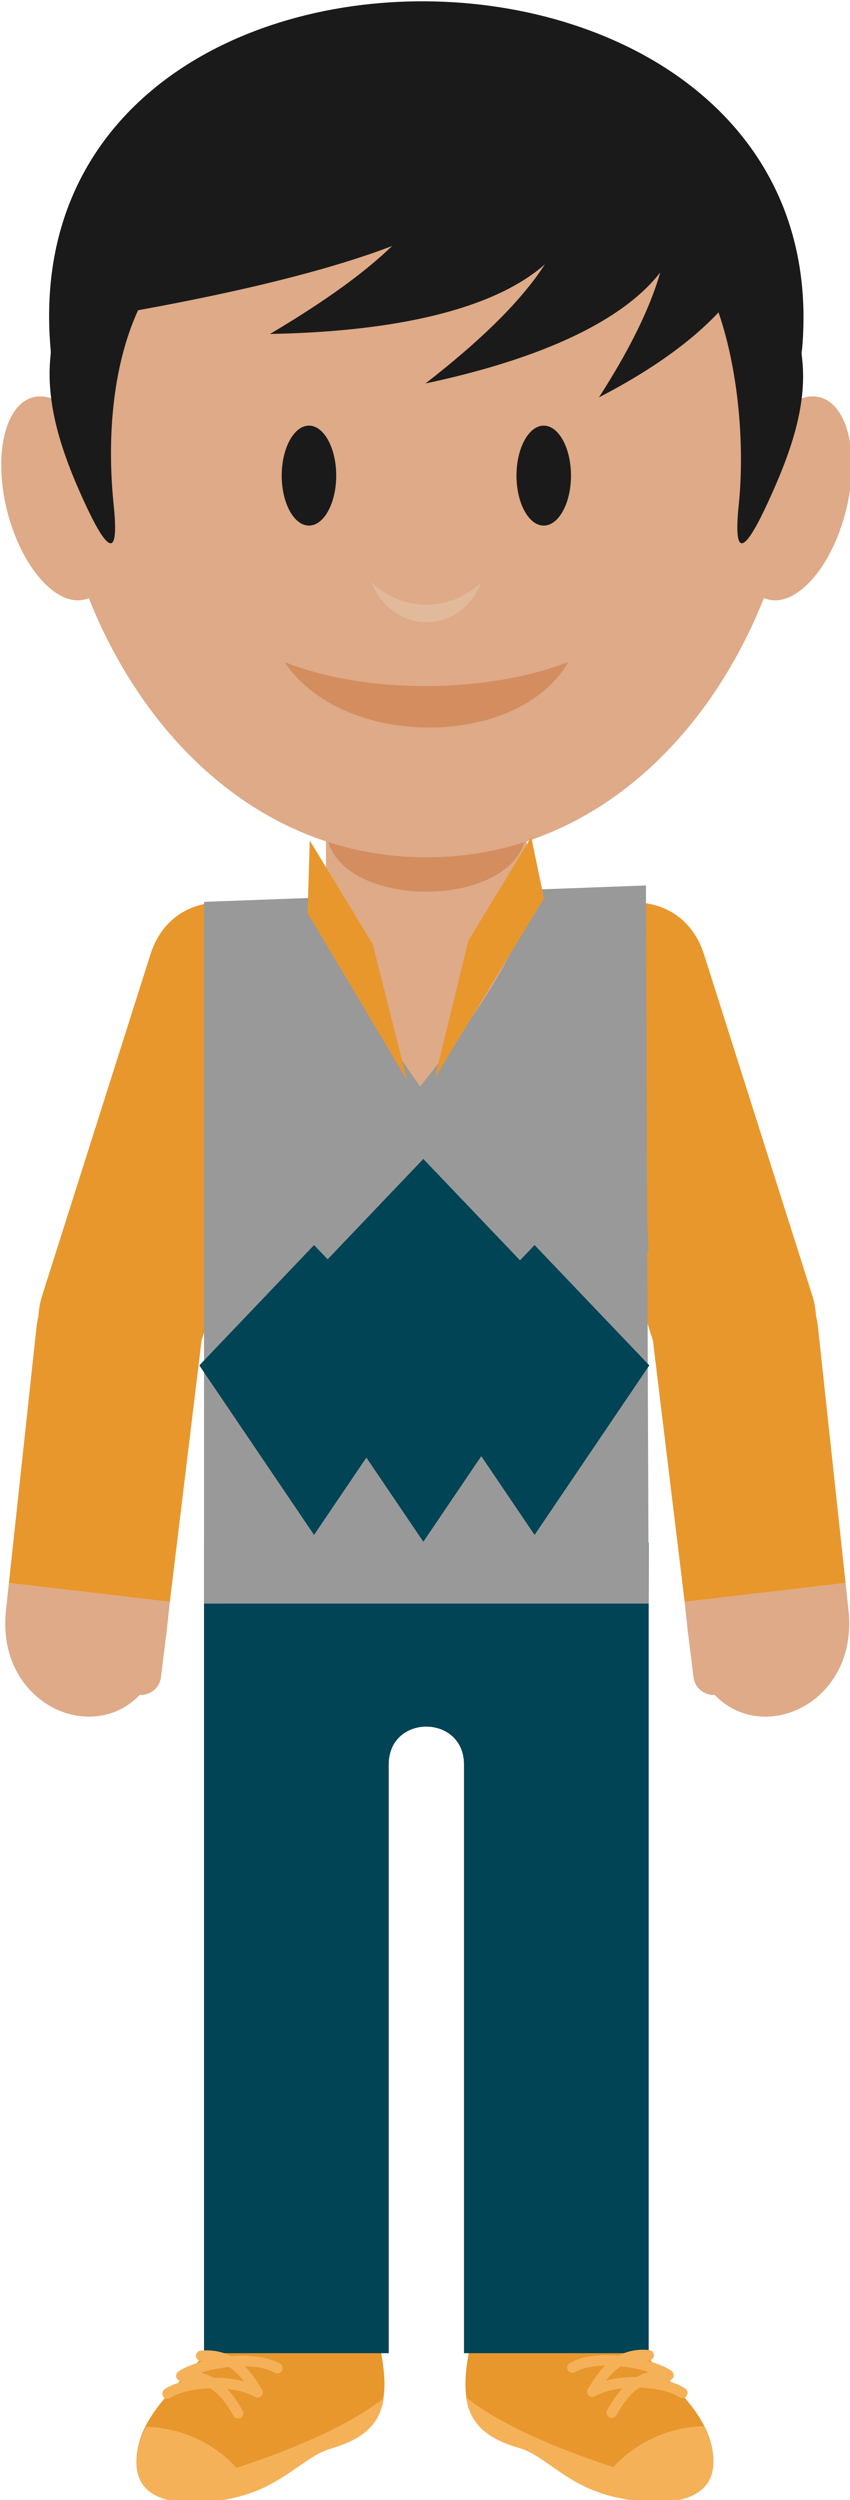 <?xml version="1.0" encoding="UTF-8" standalone="no"?>
<!-- Created with Inkscape (http://www.inkscape.org/) -->

<svg
   xmlns:dc="http://purl.org/dc/elements/1.1/"
   xmlns:cc="http://creativecommons.org/ns#"
   xmlns:rdf="http://www.w3.org/1999/02/22-rdf-syntax-ns#"
   xmlns:svg="http://www.w3.org/2000/svg"
   xmlns="http://www.w3.org/2000/svg"
   xmlns:sodipodi="http://sodipodi.sourceforge.net/DTD/sodipodi-0.dtd"
   xmlns:inkscape="http://www.inkscape.org/namespaces/inkscape"
   width="13.957mm"
   height="41.01mm"
   viewBox="0 0 49.455 145.313"
   id="svg11472"
   version="1.1"
   inkscape:version="0.92.1 r"
   sodipodi:docname="felix.svg"
   inkscape:export-filename="/home/sam/Trabajo/CI/fundecyt/Megamente/img/deduccion/personajes/felix.png"
   inkscape:export-xdpi="90"
   inkscape:export-ydpi="90">
  <defs
     id="defs11474" />
  <sodipodi:namedview
     id="base"
     pagecolor="#ffffff"
     bordercolor="#666666"
     borderopacity="1.0"
     inkscape:pageopacity="0.0"
     inkscape:pageshadow="2"
     inkscape:zoom="0.9899495"
     inkscape:cx="-93.181201"
     inkscape:cy="203.49813"
     inkscape:document-units="px"
     inkscape:current-layer="layer1"
     showgrid="false"
     fit-margin-top="0"
     fit-margin-left="0"
     fit-margin-right="0"
     fit-margin-bottom="0"
     inkscape:window-width="1366"
     inkscape:window-height="707"
     inkscape:window-x="0"
     inkscape:window-y="0"
     inkscape:window-maximized="1" />
  <g
     inkscape:label="Capa 1"
     inkscape:groupmode="layer"
     id="layer1"
     transform="translate(-250.111,-444.712)">
    <g
       id="g4624"
       transform="matrix(0.445,0,0,0.445,138.883,327.631)"
       style="stroke-width:2.249">
      <g
         transform="matrix(1.25,0,0,-1.25,305.695,264.588)"
         id="g674"
         style="stroke-width:2.249">
        <path
           inkscape:connector-curvature="0"
           id="path676"
           style="fill:#aa7764;fill-opacity:1;fill-rule:evenodd;stroke:none;stroke-width:2.249"
           d="M 0,0 C -59.267,0 -44.986,-78.557 0,-78.557 44.987,-78.557 59.266,0 0,0" />
      </g>
      <g
         transform="matrix(1.25,0,0,-1.25,282.049,564.05)"
         id="g678"
         style="stroke-width:2.249">
        <path
           inkscape:connector-curvature="0"
           id="path680"
           style="fill:#e8972d;fill-opacity:1;fill-rule:evenodd;stroke:none;stroke-width:2.249"
           d="m 0,0 c -4.135,-6.159 -9.645,-9.702 -11.021,-14.145 -2.222,-7.175 5.778,-7.183 10.484,-5.832 4.409,1.266 6.832,4.226 9.38,4.961 C 15.415,-13.12 15.584,-9.231 12.925,0 10.266,9.231 3.328,5.762 0,0" />
      </g>
      <g
         transform="matrix(1.25,0,0,-1.25,328.975,564.05)"
         id="g682"
         style="stroke-width:2.249">
        <path
           inkscape:connector-curvature="0"
           id="path684"
           style="fill:#e8972d;fill-opacity:1;fill-rule:evenodd;stroke:none;stroke-width:2.249"
           d="m 0,0 c 4.135,-6.159 9.643,-9.702 11.019,-14.145 2.265,-7.311 -6.168,-7.089 -10.747,-5.735 -4.337,1.283 -6.589,4.135 -9.115,4.864 -6.572,1.896 -6.741,5.785 -4.083,15.016 2.659,9.231 9.598,5.762 12.926,0" />
      </g>
      <g
         style="fill:#004455;stroke-width:2.249"
         transform="matrix(1.25,0,0,-1.25,276.625,464.616)"
         id="g686">
        <path
           inkscape:connector-curvature="0"
           id="path688"
           style="fill:#004455;fill-opacity:1;fill-rule:evenodd;stroke:none;stroke-width:2.249"
           d="M 0,0 H 46.511 V -84.694 H 27.193 v 61.505 c 0,5.277 -7.873,5.309 -7.873,0 V -84.694 H 0 Z" />
      </g>
      <g
         style="fill:#e8972d;fill-opacity:1;stroke-width:2.249"
         transform="matrix(1.25,0,0,-1.25,290.233,394.352)"
         id="g690">
        <path
           inkscape:connector-curvature="0"
           id="path692"
           style="fill:#e8972d;fill-opacity:1;fill-rule:evenodd;stroke:none;stroke-width:2.249"
           d="m 0,0 -11.314,-35.615 c -1.441,-4.536 -6.333,-7.069 -10.869,-5.627 -4.538,1.44 -7.07,6.331 -5.629,10.868 L -16.498,5.24 C -13.211,15.586 3.117,9.812 0,0" />
      </g>
      <g
         style="fill:#deaa87;fill-opacity:1;stroke-width:2.249"
         transform="matrix(1.25,0,0,-1.25,269.487,472.929)"
         id="g694">
        <path
           inkscape:connector-curvature="0"
           id="path696"
           style="fill:#deaa87;fill-opacity:1;fill-rule:evenodd;stroke:none;stroke-width:2.249"
           d="M 0,0 V 0 C 1.149,-0.141 1.972,-1.197 1.831,-2.346 L 1.206,-7.413 c -0.143,-1.148 -1.199,-1.972 -2.346,-1.83 -1.149,0.141 -1.974,1.197 -1.83,2.345 l 0.624,5.067 C -2.204,-0.682 -1.149,0.141 0,0" />
      </g>
      <g
         style="fill:#deaa87;fill-opacity:1;stroke-width:2.249"
         transform="matrix(1.25,0,0,-1.25,271.776,475.861)"
         id="g698">
        <path
           inkscape:connector-curvature="0"
           id="path700"
           style="fill:#deaa87;fill-opacity:1;fill-rule:evenodd;stroke:none;stroke-width:2.249"
           d="M 0,0 0.304,2.811 -16.53,4.785 -16.833,1.974 C -18.191,-10.448 -1.551,-14.37 0,0" />
      </g>
      <g
         style="fill:#e8972d;fill-opacity:1;stroke-width:2.249"
         transform="matrix(1.25,0,0,-1.25,272.156,472.347)"
         id="g702">
        <path
           inkscape:connector-curvature="0"
           id="path704"
           style="fill:#e8972d;fill-opacity:1;fill-rule:evenodd;stroke:none;stroke-width:2.249"
           d="m 0,0 3.262,26.849 c 0.573,4.723 -2.943,9.022 -7.676,9.532 -4.733,0.512 -9.024,-2.943 -9.534,-7.674 L -16.834,1.974 Z" />
      </g>
      <g
         style="fill:#e8972d;fill-opacity:1;stroke-width:2.249"
         transform="matrix(1.25,0,0,-1.25,321.388,394.352)"
         id="g706">
        <path
           inkscape:connector-curvature="0"
           id="path708"
           style="fill:#e8972d;fill-opacity:1;fill-rule:evenodd;stroke:none;stroke-width:2.249"
           d="m 0,0 11.312,-35.615 c 1.443,-4.536 6.333,-7.069 10.871,-5.627 4.536,1.44 7.068,6.331 5.627,10.868 L 16.496,5.24 C 13.209,15.586 -3.117,9.812 0,0" />
      </g>
      <g
         style="fill:#deaa87;fill-opacity:1;stroke-width:2.249"
         transform="matrix(1.25,0,0,-1.25,342.131,472.929)"
         id="g710">
        <path
           inkscape:connector-curvature="0"
           id="path712"
           style="fill:#deaa87;fill-opacity:1;fill-rule:evenodd;stroke:none;stroke-width:2.249"
           d="m 0,0 v 0 c -1.149,-0.141 -1.972,-1.197 -1.831,-2.346 l 0.627,-5.067 c 0.141,-1.148 1.197,-1.972 2.346,-1.83 1.148,0.141 1.972,1.197 1.83,2.345 L 2.346,-1.831 C 2.205,-0.682 1.149,0.141 0,0" />
      </g>
      <g
         style="fill:#deaa87;fill-opacity:1;stroke-width:2.249"
         transform="matrix(1.25,0,0,-1.25,339.843,475.861)"
         id="g714">
        <path
           inkscape:connector-curvature="0"
           id="path716"
           style="fill:#deaa87;fill-opacity:1;fill-rule:evenodd;stroke:none;stroke-width:2.249"
           d="M 0,0 -0.302,2.811 16.53,4.785 16.834,1.973 C 18.191,-10.448 1.553,-14.37 0,0" />
      </g>
      <g
         style="fill:#e8972d;fill-opacity:1;stroke-width:2.249"
         transform="matrix(1.25,0,0,-1.25,339.465,472.347)"
         id="g718">
        <path
           inkscape:connector-curvature="0"
           id="path720"
           style="fill:#e8972d;fill-opacity:1;fill-rule:evenodd;stroke:none;stroke-width:2.249"
           d="m 0,0 -3.262,26.849 c -0.574,4.723 2.944,9.022 7.676,9.532 4.733,0.512 9.022,-2.943 9.534,-7.675 L 16.833,1.974 Z" />
      </g>
      <path
         sodipodi:nodetypes="ccccc"
         inkscape:connector-curvature="0"
         id="path722"
         style="fill:#999999;fill-opacity:1;fill-rule:evenodd;stroke:none;stroke-width:2.249"
         d="m 276.627,380.906 57.779,-2.143 0.357,93.805 h -58.136 z" />
      <g
         style="fill:#deaa87;stroke-width:2.249"
         transform="matrix(1.25,0,0,-1.25,305.695,337.695)"
         id="g724">
        <path
           sodipodi:nodetypes="ccsscssc"
           inkscape:connector-curvature="0"
           id="path726"
           style="fill:#deaa87;fill-opacity:1;fill-rule:evenodd;stroke:none;stroke-width:2.249"
           d="m 0,0 v 0 c 5.776,0 10.502,-4.727 10.502,-10.504 v -24.065 c 0,-5.776 -11.157,-19.29 -11.157,-19.29 0,0 -9.849,13.514 -9.849,19.29 v 24.065 C -10.504,-4.727 -5.776,0 0,0" />
      </g>
      <g
         style="fill:#d38d5f;stroke-width:2.249"
         transform="matrix(1.25,0,0,-1.25,318.822,371.116)"
         id="g728">
        <path
           inkscape:connector-curvature="0"
           id="path730"
           style="fill:#d38d5f;fill-opacity:1;fill-rule:evenodd;stroke:none;stroke-width:2.249"
           d="M 0,0 V 0 C 0,-9.021 -21.005,-9.021 -21.005,0 -21.005,9.021 0,9.021 0,0" />
      </g>
      <g
         style="fill:#deaa87;stroke-width:2.249"
         transform="matrix(1.25,0,0,-1.25,305.695,267.713)"
         id="g732">
        <path
           inkscape:connector-curvature="0"
           id="path734"
           style="fill:#deaa87;fill-opacity:1;fill-rule:evenodd;stroke:none;stroke-width:2.249"
           d="M 0,0 C -59.183,0 -44.924,-85.9 0,-85.9 44.922,-85.9 59.182,0 0,0" />
      </g>
      <g
         style="fill:#deaa87;stroke-width:2.249"
         transform="matrix(1.25,0,0,-1.25,254.298,314.992)"
         id="g736">
        <path
           inkscape:connector-curvature="0"
           id="path738"
           style="fill:#deaa87;fill-opacity:1;fill-rule:evenodd;stroke:none;stroke-width:2.249"
           d="M 0,0 C 2.99,0.763 6.621,-3.349 8.111,-9.185 9.6,-15.02 8.387,-20.369 5.397,-21.133 c -2.989,-0.763 -6.619,3.349 -8.11,9.184 C -4.203,-6.113 -2.988,-0.763 0,0" />
      </g>
      <g
         style="fill:#deaa87;stroke-width:2.249"
         transform="matrix(1.25,0,0,-1.25,357.131,314.992)"
         id="g740">
        <path
           inkscape:connector-curvature="0"
           id="path742"
           style="fill:#deaa87;fill-opacity:1;fill-rule:evenodd;stroke:none;stroke-width:2.249"
           d="m 0,0 c -2.99,0.763 -6.621,-3.349 -8.109,-9.185 -1.491,-5.835 -0.276,-11.184 2.712,-11.948 2.99,-0.763 6.621,3.349 8.11,9.184 C 4.203,-6.113 2.988,-0.763 0,0" />
      </g>
      <g
         style="fill:#1a1a1a;stroke-width:2.249"
         transform="matrix(1.25,0,0,-1.25,321.041,331.757)"
         id="g744">
        <path
           inkscape:connector-curvature="0"
           id="path746"
           style="fill:#1a1a1a;fill-opacity:1;fill-rule:evenodd;stroke:none;stroke-width:2.249"
           d="M 0,0 C 1.571,0 2.851,2.346 2.851,5.223 2.851,8.1 1.571,10.446 0,10.446 -1.569,10.446 -2.849,8.1 -2.849,5.223 -2.849,2.346 -1.569,0 0,0" />
      </g>
      <g
         style="fill:#1a1a1a;stroke-width:2.249"
         transform="matrix(1.25,0,0,-1.25,290.347,331.757)"
         id="g748">
        <path
           inkscape:connector-curvature="0"
           id="path750"
           style="fill:#1a1a1a;fill-opacity:1;fill-rule:evenodd;stroke:none;stroke-width:2.249"
           d="M 0,0 C 1.569,0 2.85,2.346 2.85,5.223 2.85,8.1 1.569,10.446 0,10.446 -1.569,10.446 -2.85,8.1 -2.85,5.223 -2.85,2.346 -1.569,0 0,0" />
      </g>
      <g
         transform="matrix(1.25,0,0,-1.25,312.902,339.141)"
         id="g752"
         style="stroke-width:2.249">
        <path
           inkscape:connector-curvature="0"
           id="path754"
           style="fill:#e0ba9b;fill-opacity:1;fill-rule:evenodd;stroke:none;stroke-width:2.249"
           d="M 0,0 C -2.213,-5.642 -9.319,-5.543 -11.531,0 -8.292,-3.082 -3.416,-3.225 0,0" />
      </g>
      <g
         style="fill:#1a1a1a;stroke-width:2.249"
         transform="matrix(1.25,0,0,-1.25,264.81,329.026)"
         id="g756">
        <path
           inkscape:connector-curvature="0"
           id="path758"
           style="fill:#1a1a1a;fill-opacity:1;fill-rule:evenodd;stroke:none;stroke-width:2.249"
           d="m 0,0 c 0.649,-6.284 -0.879,-4.505 -3.135,0.423 -2.256,4.928 -3.903,9.844 -3.507,14.711 3.806,46.989 73.672,47.565 78.669,0 C 72.537,10.277 70.777,5.351 68.52,0.423 66.264,-4.505 64.736,-6.283 65.385,0 66.173,7.63 64.999,18.61 60.962,25.073 53.819,36.508 44.498,29.872 31.861,29.872 19.227,29.872 13.302,35.029 5.051,24.474 0.05,18.076 -0.841,8.147 0,0" />
      </g>
      <g
         style="fill:#d38d5f;fill-opacity:1;stroke-width:2.249"
         transform="matrix(1.25,0,0,-1.25,324.229,349.588)"
         id="g764">
        <path
           inkscape:connector-curvature="0"
           id="path766"
           style="fill:#d38d5f;fill-opacity:1;fill-rule:evenodd;stroke:none;stroke-width:2.249"
           d="M 0,0 C -5.112,-8.995 -23.439,-9.242 -29.655,0 -20.9,-3.459 -8.299,-3.221 0,0" />
      </g>
      <g
         style="fill:#1a1a1a;stroke-width:2.249"
         id="g12182">
        <g
           style="fill:#1a1a1a;stroke-width:2.249"
           id="g760"
           transform="matrix(1.25,0,0,-1.25,256.599,309.073)">
          <path
             d="M 0,0 C -4.702,49.447 83.143,48.26 78.552,0 68.375,29.494 10.176,29.494 0,0"
             style="fill:#1a1a1a;fill-opacity:1;fill-rule:evenodd;stroke:none;stroke-width:2.249"
             id="path762"
             inkscape:connector-curvature="0" />
        </g>
        <g
           style="fill:#1a1a1a;stroke-width:2.249"
           id="g768"
           transform="matrix(1.25,0,0,-1.25,328.264,315.005)">
          <path
             d="M 0,0 C 14.857,23.076 4.853,29.406 -11.805,36.23 9.575,39.08 35.011,18.099 0,0"
             style="fill:#1a1a1a;fill-opacity:1;fill-rule:evenodd;stroke:none;stroke-width:2.249"
             id="path770"
             inkscape:connector-curvature="0" />
        </g>
        <g
           style="fill:#1a1a1a;stroke-width:2.249"
           id="g772"
           transform="matrix(1.25,0,0,-1.25,305.586,313.19)">
          <path
             d="M 0,0 C 22.789,17.7 15.847,25.339 3.312,34.735 26.418,33.057 43.55,9.264 0,0"
             style="fill:#1a1a1a;fill-opacity:1;fill-rule:evenodd;stroke:none;stroke-width:2.249"
             id="path774"
             inkscape:connector-curvature="0" />
        </g>
        <g
           style="fill:#1a1a1a;stroke-width:2.249"
           id="g776"
           transform="matrix(1.25,0,0,-1.25,285.256,306.724)">
          <path
             d="M 0,0 C 19.821,11.754 23.24,20.155 12.495,33.32 36.831,25.943 45.471,0.842 0,0"
             style="fill:#1a1a1a;fill-opacity:1;fill-rule:evenodd;stroke:none;stroke-width:2.249"
             id="path778"
             inkscape:connector-curvature="0" />
        </g>
        <g
           style="fill:#1a1a1a;stroke-width:2.249"
           id="g780"
           transform="matrix(1.25,0,0,-1.25,263.871,304.359)">
          <path
             d="M 0,0 C 10.5,11.753 16.117,16.848 16.802,28.949 42.401,22.469 60.017,10.329 0,0"
             style="fill:#1a1a1a;fill-opacity:1;fill-rule:evenodd;stroke:none;stroke-width:2.249"
             id="path782"
             inkscape:connector-curvature="0" />
        </g>
      </g>
      <g
         transform="matrix(1.25,0,0,-1.25,269.033,580.105)"
         id="g796"
         style="stroke-width:2.249">
        <path
           inkscape:connector-curvature="0"
           id="path798"
           style="fill:#f5b158;fill-opacity:1;fill-rule:evenodd;stroke:none;stroke-width:2.249"
           d="m 0,0 c -0.242,-0.469 -0.442,-0.943 -0.592,-1.428 -2.23,-7.2 5.38,-7.055 10.042,-5.933 4.879,1.174 7.143,4.289 9.821,5.062 3.526,1.016 5.208,2.607 5.601,5.287 C 21.131,0.079 15.473,-2.306 9.473,-4.278 6.921,-1.451 3.233,-0.045 0,0" />
      </g>
      <g
         transform="matrix(1.25,0,0,-1.25,272.263,576.313)"
         id="g800"
         style="stroke-width:2.249">
        <path
           inkscape:connector-curvature="0"
           id="path802"
           style="fill:#f5b158;fill-opacity:1;fill-rule:nonzero;stroke:none;stroke-width:2.249"
           d="M 0,0 C -0.245,-0.179 -0.589,-0.126 -0.768,0.118 -0.947,0.362 -0.893,0.706 -0.65,0.885 -0.22,1.2 0.449,1.479 1.26,1.69 H 1.247 C 1.088,1.676 0.938,1.73 0.828,1.83 0.771,1.866 0.719,1.914 0.678,1.971 0.499,2.214 0.551,2.558 0.796,2.737 1.329,3.128 2.317,3.54 3.511,3.857 3.423,3.852 3.335,3.846 3.246,3.838 2.945,3.811 2.679,4.033 2.652,4.335 2.625,4.635 2.847,4.902 3.147,4.929 4.008,5.008 4.761,4.922 5.425,4.719 V 3.137 C 4.609,3.014 3.838,2.835 3.18,2.629 3.65,2.504 4.078,2.322 4.468,2.098 4.785,2.102 5.105,2.094 5.425,2.074 v -2.24 C 5.196,0.112 4.946,0.377 4.667,0.616 4.509,0.752 4.341,0.879 4.162,0.997 2.357,0.939 0.719,0.529 0,0 M 5.425,4.719 C 5.747,4.621 6.05,4.496 6.331,4.348 L 6.413,4.355 C 8.213,4.498 10.072,4.326 11.434,3.574 11.699,3.429 11.797,3.095 11.651,2.83 11.506,2.564 11.171,2.467 10.906,2.612 10.053,3.084 8.929,3.283 7.748,3.302 8.496,2.568 9.027,1.714 9.446,0.997 9.645,0.832 9.706,0.545 9.577,0.31 9.432,0.045 9.097,-0.052 8.832,0.094 7.997,0.554 6.975,0.819 5.917,0.933 6.624,0.184 7.132,-0.658 7.53,-1.344 7.682,-1.606 7.592,-1.942 7.331,-2.093 7.068,-2.245 6.733,-2.155 6.581,-1.894 c -0.306,0.526 -0.68,1.15 -1.156,1.728 v 2.24 C 6.189,2.027 6.952,1.914 7.671,1.72 7.379,2.111 7.043,2.49 6.653,2.816 6.477,2.963 6.291,3.099 6.091,3.222 5.865,3.198 5.644,3.17 5.425,3.137 Z" />
      </g>
      <g
         transform="matrix(1.25,0,0,-1.25,341.986,580.02)"
         id="g804"
         style="stroke-width:2.249">
        <path
           inkscape:connector-curvature="0"
           id="path806"
           style="fill:#f5b158;fill-opacity:1;fill-rule:evenodd;stroke:none;stroke-width:2.249"
           d="m 0,0 c 0.242,-0.468 0.442,-0.942 0.592,-1.428 2.23,-7.199 -5.448,-7.054 -10.11,-5.932 -4.879,1.174 -7.075,4.289 -9.754,5.062 -3.525,1.016 -5.207,2.607 -5.598,5.287 3.739,-2.909 9.397,-5.294 15.397,-7.266 C -6.921,-1.45 -3.232,-0.045 0,0" />
      </g>
      <g
         transform="matrix(1.25,0,0,-1.25,331.974,570.328)"
         id="g808"
         style="stroke-width:2.249">
        <path
           inkscape:connector-curvature="0"
           id="path810"
           style="fill:#f5b158;fill-opacity:1;fill-rule:nonzero;stroke:none;stroke-width:2.249"
           d="m 0,0 c -0.322,-0.098 -0.623,-0.225 -0.905,-0.371 l -0.083,0.007 c -1.8,0.143 -3.659,-0.03 -5.021,-0.781 -0.265,-0.146 -0.361,-0.48 -0.216,-0.746 0.145,-0.264 0.479,-0.362 0.744,-0.216 0.856,0.471 1.977,0.67 3.158,0.689 -0.746,-0.734 -1.279,-1.587 -1.698,-2.305 -0.198,-0.164 -0.257,-0.452 -0.13,-0.686 0.146,-0.266 0.479,-0.362 0.746,-0.217 0.834,0.46 1.855,0.724 2.913,0.841 -0.705,-0.75 -1.213,-1.593 -1.612,-2.278 -0.152,-0.262 -0.063,-0.598 0.2,-0.75 0.261,-0.151 0.598,-0.062 0.748,0.2 0.306,0.525 0.68,1.15 1.156,1.728 v 2.239 c -0.762,-0.046 -1.526,-0.159 -2.246,-0.353 0.294,0.389 0.628,0.769 1.02,1.096 0.174,0.147 0.362,0.283 0.562,0.405 C -0.44,-1.522 -0.218,-1.55 0,-1.583 Z m 5.427,-4.719 c 0.244,-0.179 0.587,-0.126 0.766,0.118 0.179,0.244 0.125,0.587 -0.118,0.766 -0.43,0.314 -1.099,0.594 -1.908,0.806 L 4.18,-3.03 c 0.159,-0.015 0.31,0.041 0.419,0.141 0.055,0.036 0.107,0.082 0.15,0.14 0.179,0.244 0.125,0.587 -0.118,0.766 -0.535,0.391 -1.523,0.804 -2.715,1.12 C 2.002,-0.867 2.09,-0.872 2.179,-0.881 2.48,-0.908 2.747,-0.686 2.773,-0.386 2.8,-0.084 2.579,0.182 2.278,0.209 1.417,0.289 0.664,0.202 0,0 V -1.583 C 0.816,-1.705 1.587,-1.885 2.246,-2.091 1.775,-2.215 1.349,-2.397 0.959,-2.621 0.641,-2.619 0.32,-2.626 0,-2.646 v -2.239 c 0.229,0.276 0.481,0.543 0.76,0.782 0.158,0.135 0.326,0.264 0.503,0.38 1.808,-0.057 3.443,-0.469 4.164,-0.996" />
      </g>
      <g
         style="fill:#999999;stroke-width:2.249"
         transform="matrix(1.411,0,0,-1.704,292.479,379.986)"
         id="g812">
        <path
           sodipodi:nodetypes="ccccccc"
           inkscape:connector-curvature="0"
           id="path814"
           style="fill:#999999;fill-opacity:1;fill-rule:evenodd;stroke:none;stroke-width:2.249"
           d="M -9.617,-1.677 C -6.127,-5.59 3.844,-24.401 5.063,-24.551 c 3.731,0.018 13.681,19.552 19.2,22.735 3.782,2.181 4.208,1.397 4.208,1.397 l 1.492,-26.91 -41.195,3.291 z" />
      </g>
      <path
         sodipodi:nodetypes="ccccc"
         inkscape:connector-curvature="0"
         id="path4207"
         d="m 290.172,382.38 0.274,-9.502 8.229,13.539 4.499,17.785 z"
         style="fill:#e8972d;fill-opacity:1;fill-rule:evenodd;stroke:none;stroke-width:2.249px;stroke-linecap:butt;stroke-linejoin:miter;stroke-opacity:1" />
      <path
         sodipodi:nodetypes="ccccc"
         inkscape:connector-curvature="0"
         id="path4207-3"
         d="m 321.072,380.445 -1.663,-7.987 -8.229,13.539 -4.372,17.912 z"
         style="fill:#e8972d;fill-opacity:1;fill-rule:evenodd;stroke:none;stroke-width:2.249px;stroke-linecap:butt;stroke-linejoin:miter;stroke-opacity:1" />
      <path
         sodipodi:nodetypes="ccccc"
         inkscape:connector-curvature="0"
         id="path4224"
         d="m 305.3,414.489 -19.811,20.755 19.811,29.245 19.811,-29.245 z"
         style="fill:#004455;fill-opacity:1;fill-rule:evenodd;stroke:none;stroke-width:2.249px;stroke-linecap:butt;stroke-linejoin:miter;stroke-opacity:1" />
      <path
         sodipodi:nodetypes="ccccc"
         inkscape:connector-curvature="0"
         id="path4224-6"
         d="m 319.844,425.739 -15,15.714 15,22.143 15,-22.143 z"
         style="fill:#004455;fill-opacity:1;fill-rule:evenodd;stroke:none;stroke-width:2.249px;stroke-linecap:butt;stroke-linejoin:miter;stroke-opacity:1" />
      <path
         sodipodi:nodetypes="ccccc"
         inkscape:connector-curvature="0"
         id="path4224-7"
         d="m 291.013,425.739 -15,15.714 15,22.143 15,-22.143 z"
         style="fill:#004455;fill-opacity:1;fill-rule:evenodd;stroke:none;stroke-width:2.249px;stroke-linecap:butt;stroke-linejoin:miter;stroke-opacity:1" />
    </g>
  </g>
</svg>
